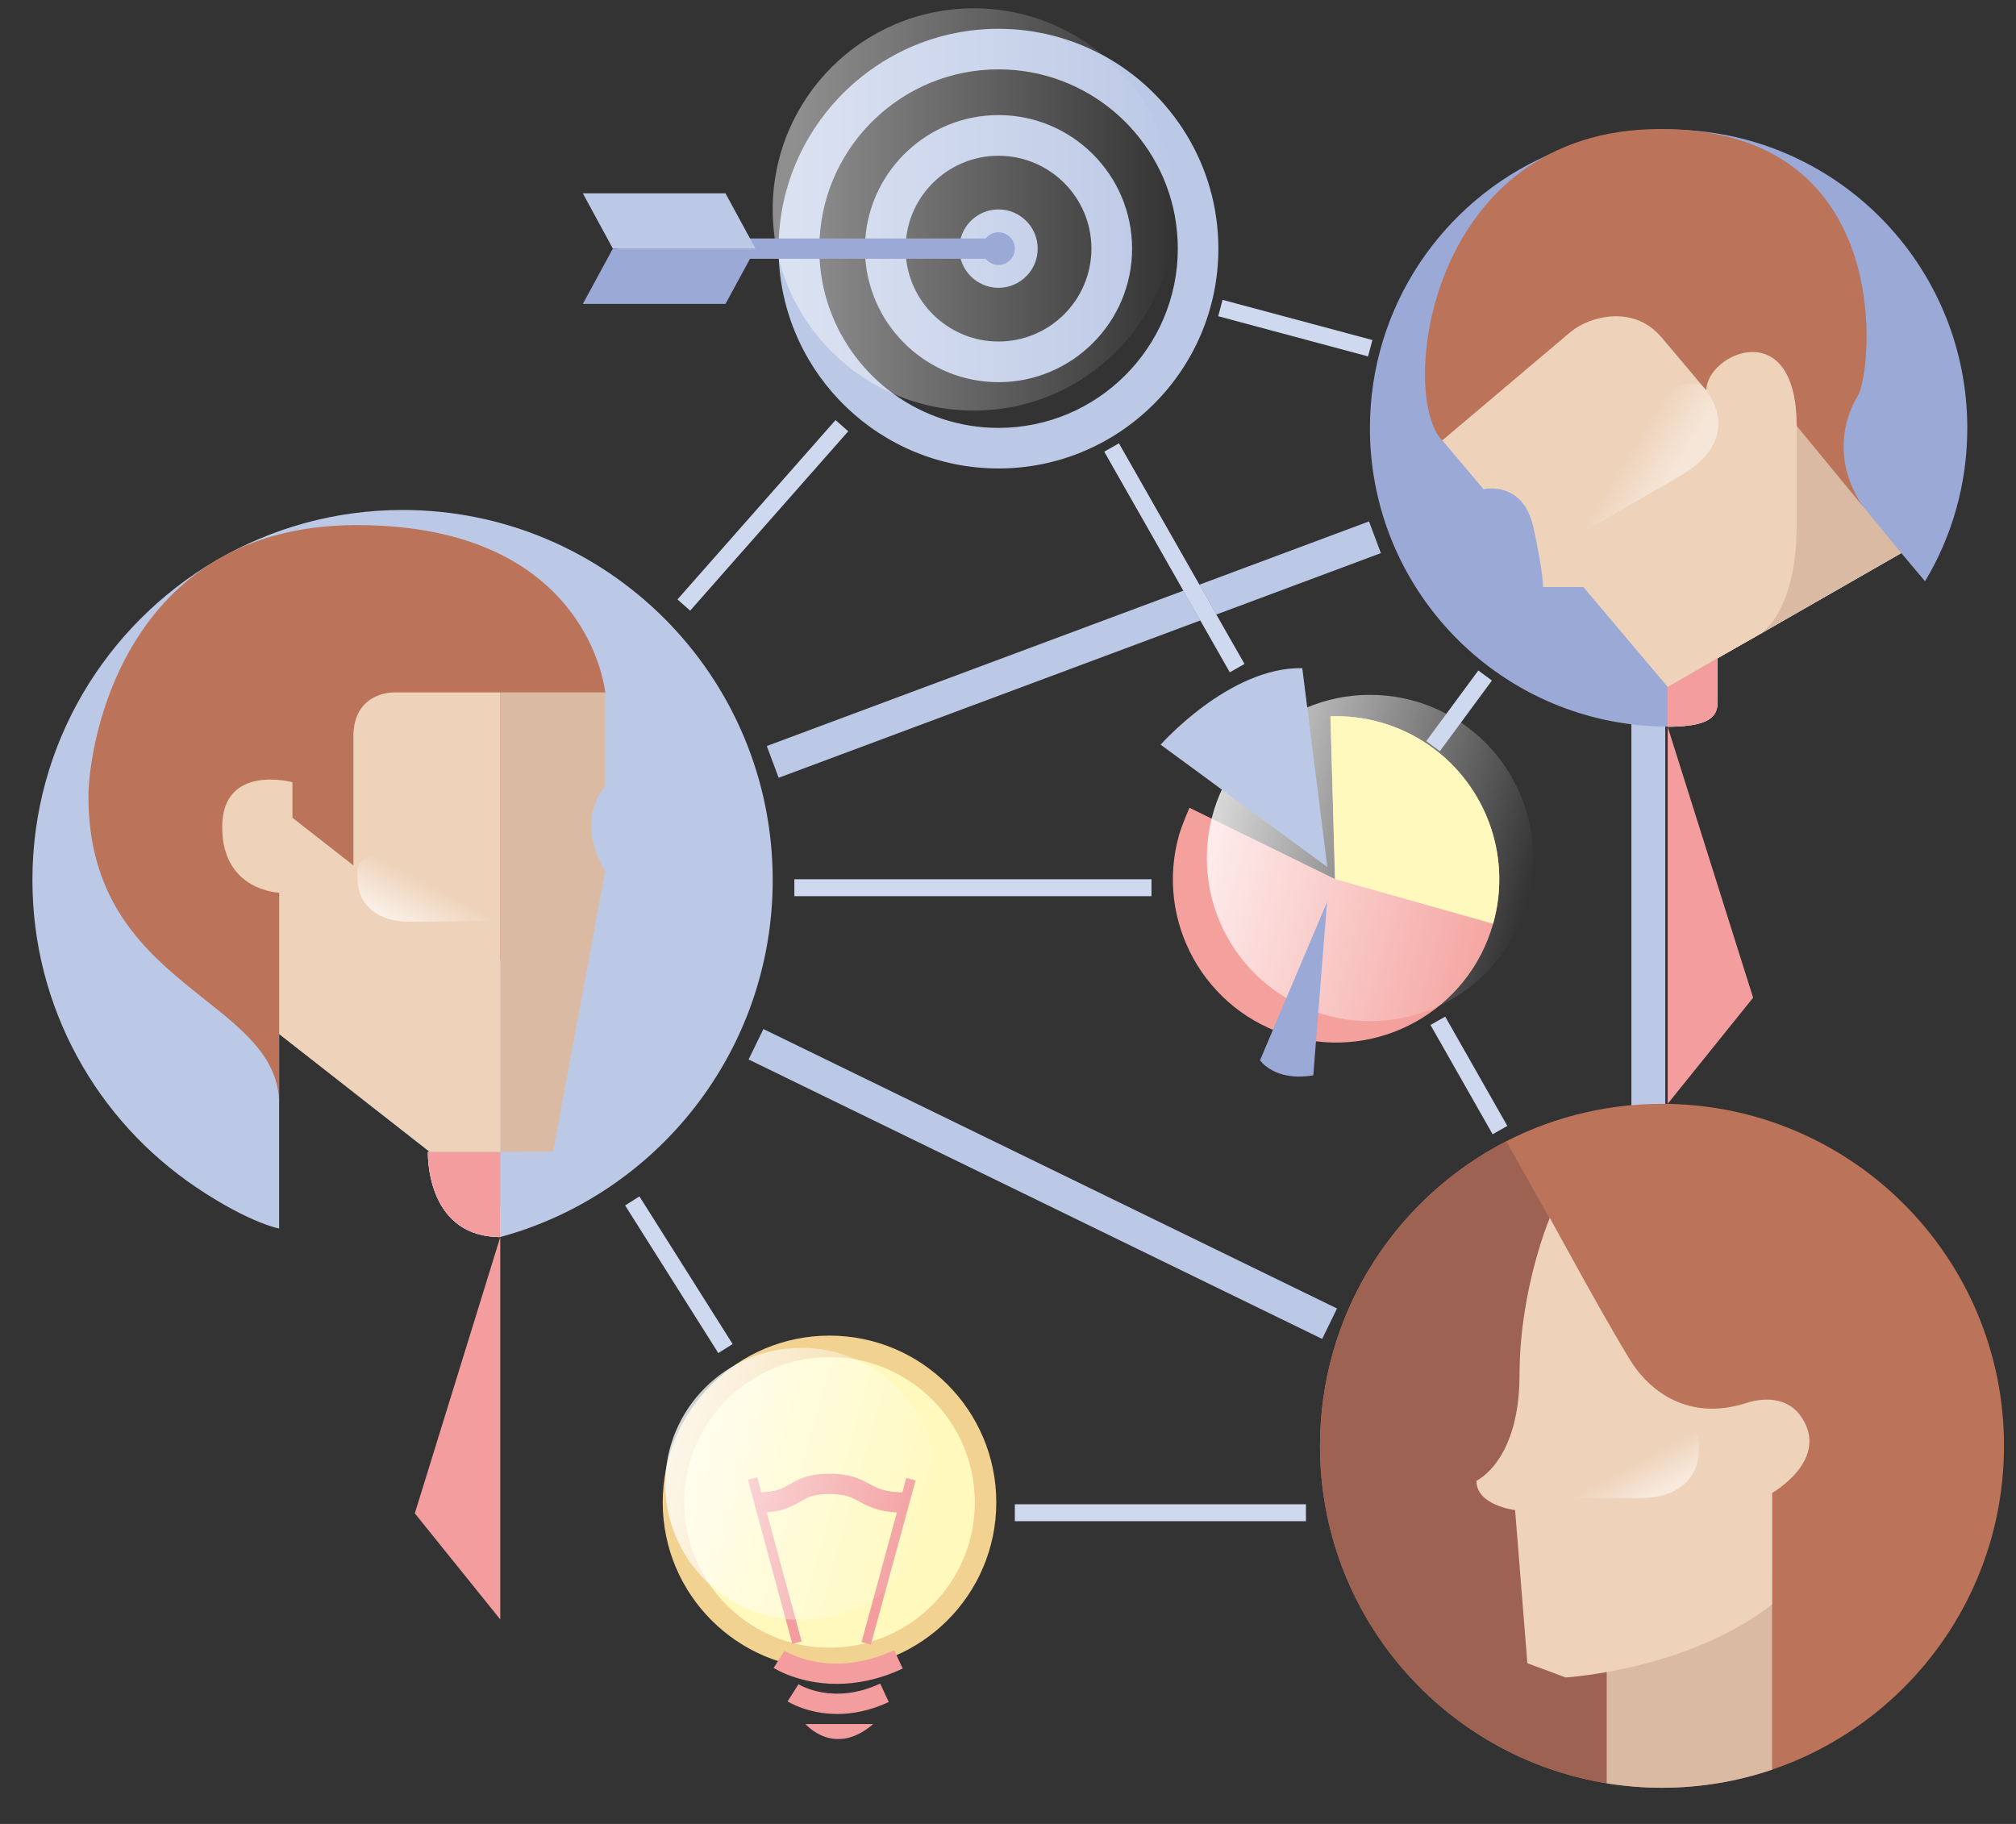 <?xml version="1.0" encoding="utf-8"?>
<!-- Generator: Adobe Illustrator 15.0.0, SVG Export Plug-In . SVG Version: 6.00 Build 0)  -->
<!DOCTYPE svg PUBLIC "-//W3C//DTD SVG 1.1//EN" "http://www.w3.org/Graphics/SVG/1.1/DTD/svg11.dtd">
<svg version="1.1" id="Layer_1" xmlns="http://www.w3.org/2000/svg" xmlns:xlink="http://www.w3.org/1999/xlink" x="0px" y="0px"
	 width="168px" height="152px" viewBox="0 0 168 152" enable-background="new 0 0 168 152" xml:space="preserve">
<rect x="0" y="0" width="168" height="152" fill="#333333" stroke="none"/>
<g>
	<g>
		<g>
			<path fill="#F4A09C" d="M124.426,76.982c-2.044,7.227-9.558,11.429-16.785,9.387c-7.227-2.045-11.428-9.559-9.386-16.785
				c0.225-0.794,0.865-2.27,0.865-2.27l12.133,5.944l-0.381-13.568c1.373-0.047,2.775,0.115,4.167,0.507
				C122.266,62.242,126.468,69.755,124.426,76.982z"/>
			
				<linearGradient id="SVGID_1_" gradientUnits="userSpaceOnUse" x1="-140.791" y1="-26.762" x2="-113.596" y2="-26.762" gradientTransform="matrix(0.962 0.272 -0.272 0.962 229.286 131.854)">
				<stop  offset="0" style="stop-color:#FFFFFF;stop-opacity:0.81"/>
				<stop  offset="1" style="stop-color:#FFFFFF;stop-opacity:0"/>
			</linearGradient>
			<circle fill="url(#SVGID_1_)" cx="114.167" cy="71.504" r="13.597"/>
			<path fill="#BCC9E6" d="M110.613,72.258l-13.894-10.2c0,0,5.735-6.496,11.804-6.376L110.613,72.258z"/>
		</g>
		<path fill="#FFF9BE" d="M124.426,76.982l-13.173-3.724l-0.381-13.568c1.373-0.047,2.775,0.115,4.167,0.507
			c4.342,1.229,7.592,4.431,9.053,8.359C125.061,71.168,125.24,74.098,124.426,76.982z"/>
	</g>
	<g>
		<g>
			<circle fill="#F2D291" cx="69.125" cy="125.205" r="13.899"/>
			<circle fill="#FFF9BE" cx="69.126" cy="125.205" r="12.109"/>
			<path fill="#F39D9E" d="M69.731,140.329c-3.123,0-5.137-1.251-5.261-1.33l0.908-1.429c0.156,0.098,3.912,2.384,9.134-0.052
				l0.715,1.533C73.18,140.008,71.313,140.329,69.731,140.329z"/>
			<path fill="#F39D9E" d="M69.774,142.837c-2.454,0-4.043-0.988-4.142-1.051l0.911-1.426l-0.455,0.713l0.45-0.716
				c0.118,0.073,2.916,1.766,6.811-0.052l0.716,1.535C72.467,142.586,71.011,142.837,69.774,142.837z"/>
			<path fill="#F39D9E" d="M72.766,143.677c-3.257,2.813-5.64,0-5.64,0H72.766z"/>
		</g>
		
			<rect x="57.444" y="129.688" transform="matrix(0.261 0.965 -0.965 0.261 173.257 33.825)" fill="#F39D9E" width="14.177" height="0.802"/>
		
			<rect x="73.612" y="123.001" transform="matrix(0.965 0.263 -0.263 0.965 36.837 -14.89)" fill="#F39D9E" width="0.802" height="14.175"/>
		<path fill="#F39D9E" d="M75.486,126.066c-2.169,0-3.076-0.493-3.878-0.928c-0.647-0.353-1.159-0.631-2.482-0.631
			c-1.344,0-1.838,0.283-2.463,0.644c-0.748,0.429-1.597,0.915-3.603,0.915v-1.691c1.555,0,2.113-0.321,2.759-0.692
			c0.709-0.406,1.512-0.867,3.307-0.867c1.754,0,2.571,0.443,3.292,0.835c0.684,0.373,1.33,0.725,3.068,0.725V126.066z"/>
		
			<linearGradient id="SVGID_2_" gradientUnits="userSpaceOnUse" x1="-169.95" y1="36.32" x2="-147.281" y2="36.32" gradientTransform="matrix(0.962 0.272 -0.272 0.962 229.286 131.854)">
			<stop  offset="0" style="stop-color:#FFFFFF;stop-opacity:0.81"/>
			<stop  offset="1" style="stop-color:#FFFFFF;stop-opacity:0"/>
		</linearGradient>
		<circle fill="url(#SVGID_2_)" cx="66.771" cy="123.662" r="11.335"/>
	</g>
	<path fill="#9BA9D7" d="M110.586,75.174l-5.583,13.186c0,0,1.214,1.809,4.438,1.254L110.586,75.174z"/>
	<g>
		<path fill="#BCC9E6" d="M64.392,73.34c0,14.21-9.61,26.19-22.7,29.75c-0.16,0.05-0.3-0.01-0.3-0.01
			c-5.971-0.22-5.73-7.08-5.73-7.08h0.15l-5.521-4.32l-7.02-5.51h-0.011v16.19c0.33,0.109-2.31-0.301-6.949-3.44
			c-4.101-2.77-7.511-6.5-9.881-10.87c-2.38-4.37-3.729-9.39-3.729-14.71c0-11.36,6.149-21.281,15.3-26.632
			c0.034-0.021,0.07-0.04,0.104-0.06c4.543-2.633,9.815-4.148,15.445-4.148C50.581,42.5,64.392,56.31,64.392,73.34z"/>
		<polygon fill="#F39D9E" points="41.69,103.094 41.69,134.96 34.568,126.118 		"/>
		<path fill="#BB7359" d="M50.431,57.7c0,0-3,12.35-8.739,22.319c-3.04,5.271-6.851,9.881-11.38,11.65
			c-0.011,0.01-0.021,0.01-0.021,0.01l-7.02-5.51h-0.011v5.86c0-8.94-15.89-9.561-15.89-25.64c0-4.32,2.92-22.63,22.35-22.63
			C49.161,43.76,50.431,57.7,50.431,57.7z"/>
		<path fill="#DBBAA3" d="M41.69,57.701h8.742v7.853c0,0-2.605,2.567,0,7.065l-4.34,23.359l-4.402,0.02V57.701z"/>
		<path fill="#F4F2EF" d="M41.691,100.6v2.261l-0.3,0.22c-5.971-0.22-5.73-7.08-5.73-7.08h0.15L41.691,100.6z"/>
		<path fill="#EED2B9" d="M41.69,57.701h-8.805c0,0-3.434-0.113-3.434,3.67v10.751l-5.081-3.973v-2.962c0,0-5.853-1.584-5.853,3.743
			c0,5.329,4.749,5.465,4.749,5.465v11.777l12.575,9.825h5.848V57.701z"/>
		
			<linearGradient id="SVGID_3_" gradientUnits="userSpaceOnUse" x1="-95.181" y1="458.1" x2="-91.725" y2="451.711" gradientTransform="matrix(1 -0.011 0.011 1 123.312 -378.752)">
			<stop  offset="0.127" style="stop-color:#FFFFFF"/>
			<stop  offset="1" style="stop-color:#FFFFFF;stop-opacity:0"/>
		</linearGradient>
		<path fill="url(#SVGID_3_)" d="M29.808,73.476c0.008,0.641,0.427,3.384,4.508,3.34c4.081-0.047,8.441-0.095,8.441-0.095
			l0.005-3.388C28.451,68.955,29.795,72.296,29.808,73.476z"/>
		<path fill="#F39D9E" d="M41.691,96v7.09c-0.101,0-0.2,0-0.3-0.01c-5.971-0.22-5.73-7.08-5.73-7.08H41.691z"/>
	</g>
	<g>
		<path fill="#BCC9E6" d="M91.911,4.6c0,0,0,0-0.01,0c-2.59-1.4-5.55-2.2-8.69-2.2c-9.819,0-17.859,7.76-18.31,17.47
			c-0.01,0.28-0.021,0.56-0.021,0.85c0,0.28,0.011,0.55,0.021,0.82v0.03c0.45,9.71,8.49,17.47,18.31,17.47
			c10.101,0,18.32-8.22,18.32-18.32C101.531,13.76,97.631,7.7,91.911,4.6z M83.211,35.66c-3.26,0-6.28-1.05-8.74-2.83
			c-3.54-2.56-5.92-6.63-6.17-11.26c-0.02-0.28-0.029-0.57-0.029-0.85c0-0.28,0.01-0.57,0.029-0.85
			c0.431-7.84,6.95-14.09,14.91-14.09c7.3,0,13.391,5.25,14.69,12.19c0,0.01,0,0.01,0,0.01c0.16,0.89,0.25,1.8,0.25,2.74
			C98.151,28.96,91.441,35.66,83.211,35.66z"/>
		<path fill="#BCC9E6" d="M83.211,9.59c-5.85,0-10.66,4.54-11.1,10.28c-0.021,0.28-0.03,0.56-0.03,0.85c0,0.29,0.01,0.57,0.03,0.85
			c0.439,5.74,5.25,10.28,11.1,10.28c6.13,0,11.13-4.99,11.13-11.13C94.341,14.58,89.341,9.59,83.211,9.59z M83.211,28.46
			c-3.979,0-7.28-3.02-7.7-6.89c-0.029-0.28-0.05-0.56-0.05-0.85c0-0.29,0.021-0.57,0.05-0.85c0.42-3.87,3.721-6.89,7.7-6.89
			c4.271,0,7.74,3.47,7.74,7.74S87.481,28.46,83.211,28.46z"/>
		<circle fill="#BCC9E6" cx="83.209" cy="20.719" r="3.265"/>
		<linearGradient id="SVGID_4_" gradientUnits="userSpaceOnUse" x1="64.392" y1="17.454" x2="97.916" y2="17.454">
			<stop  offset="0.062" style="stop-color:#FFFFFF"/>
			<stop  offset="1" style="stop-color:#FFFFFF;stop-opacity:0"/>
		</linearGradient>
		<circle opacity="0.45" fill="url(#SVGID_4_)" cx="81.154" cy="17.454" r="16.762"/>
		<rect x="51.481" y="19.873" fill="#9BA9D7" width="31.727" height="1.693"/>
		<polygon fill="#BCC9E6" points="62.959,20.719 51.072,20.719 48.569,16.111 60.457,16.111 		"/>
		<polygon fill="#9BA9D7" points="62.959,20.719 51.072,20.719 48.569,25.327 60.457,25.327 		"/>
		<circle fill="#9BA9D7" cx="83.208" cy="20.719" r="1.361"/>
	</g>
	<g>
		<g>
			<line fill="none" x1="63.061" y1="87.017" x2="110.872" y2="110.279"/>
			
				<rect x="60.381" y="97.237" transform="matrix(0.899 0.438 -0.438 0.899 51.925 -28.106)" fill="#BCC9E6" width="53.17" height="2.821"/>
		</g>
		<polygon fill="#BCC9E6" points="115.074,46.095 101.361,51.213 100.652,49.965 99.951,48.725 114.085,43.452 114.579,44.774 		"/>
		<line fill="none" x1="100.652" y1="49.965" x2="99.315" y2="50.467"/>
		<polygon fill="#BCC9E6" points="100.024,51.708 64.889,64.816 63.898,62.172 98.613,49.227 99.315,50.467 		"/>
		<polygon fill="#BCC9E6" points="101.361,51.213 100.024,51.708 99.315,50.467 98.613,49.227 99.951,48.725 100.652,49.965 		"/>
		<g>
			<polygon fill="#CED8EE" points="103.71,55.334 102.483,56.028 100.024,51.708 99.315,50.467 98.613,49.227 92.02,37.64 
				93.246,36.946 99.951,48.725 100.652,49.965 101.361,51.213 			"/>
			
				<rect x="117.196" y="88.984" transform="matrix(0.494 0.869 -0.869 0.494 139.866 -61.079)" fill="#CED8EE" width="10.481" height="1.41"/>
			
				<rect x="62.899" y="32.998" transform="matrix(0.75 0.661 -0.661 0.75 44.265 -31.316)" fill="#CED8EE" width="1.412" height="19.929"/>
			
				<rect x="49.304" y="105.469" transform="matrix(0.534 0.846 -0.846 0.534 116.185 1.673)" fill="#CED8EE" width="14.543" height="1.41"/>
			<rect x="84.569" y="125.362" fill="#CED8EE" width="24.26" height="1.41"/>
			
				<rect x="101.461" y="26.643" transform="matrix(0.966 0.259 -0.259 0.966 10.77 -27.026)" fill="#CED8EE" width="12.926" height="1.411"/>
			
				<rect x="120.859" y="55.618" transform="matrix(0.805 0.593 -0.593 0.805 58.882 -60.566)" fill="#CED8EE" width="1.41" height="7.32"/>
			<rect x="66.196" y="73.274" fill="#CED8EE" width="29.762" height="1.41"/>
		</g>
		<g>
			<line fill="none" x1="137.36" y1="60.15" x2="137.36" y2="92.912"/>
			<rect x="135.949" y="60.15" fill="#BCC9E6" width="2.822" height="32.762"/>
		</g>
	</g>
	<g>
		<path fill="#BB7359" d="M167,120.487c0,15.74-12.76,28.499-28.502,28.499c-1.565,0-3.103-0.126-4.602-0.371
			c-13.553-2.198-23.897-13.954-23.897-28.128c0-10.74,5.941-20.089,14.715-24.947c4.086-2.263,8.785-3.551,13.784-3.551
			C154.24,91.989,167,104.749,167,120.487z"/>
		<path fill="#9E6252" d="M133.896,109.988v38.627c-13.553-2.198-23.897-13.954-23.897-28.128c0-10.74,6.078-20.481,15.521-25.376
			L133.896,109.988z"/>
		<path fill="#DBBAA3" d="M147.673,124.423v23.055c-2.881,0.979-5.964,1.509-9.175,1.509c-1.565,0-3.103-0.126-4.602-0.371v-24.192
			H147.673z"/>
		<path fill="#EED2B9" d="M147.671,124.423l-0.003,9.278c-6.995,5.492-17.2,6.093-17.2,6.093l-3.188-1.186l-1.022-12.761
			c0,0-3.249-0.388-3.219-2.449c0,0,3.58-1.604,3.588-8.813c0.013-7.207,2.524-13.093,2.524-13.093s5.747,10.526,7.023,12.35
			c1.277,1.825,4.341,4.69,9.344,3.081c1.724-0.554,3.531-0.355,4.548,1.095C152.591,121.626,147.671,124.423,147.671,124.423z"/>
		
			<linearGradient id="SVGID_5_" gradientUnits="userSpaceOnUse" x1="2173.646" y1="125.585" x2="2175.217" y2="122.682" gradientTransform="matrix(-1 0 0 1 2309.852 0)">
			<stop  offset="0.062" style="stop-color:#FFFFFF"/>
			<stop  offset="1" style="stop-color:#FFFFFF;stop-opacity:0"/>
		</linearGradient>
		<path opacity="0.5" fill="url(#SVGID_5_)" d="M141.553,121.11c0,0.708-0.429,3.734-4.925,3.734c-4.499,0-9.302,0-9.302,0
			l-0.047-3.734C142.991,116.114,141.553,119.811,141.553,121.11z"/>
	</g>
	<g>
		<path fill="#9BA9D7" d="M163.941,35.68c0,4.66-1.28,9.03-3.521,12.76l-1.979-2.35l-11.67,6.69c-0.061,0.03-0.091,0.05-0.091,0.05
			c-0.909,0.52-2.25,1.28-3.56,2.03v2.92c0,1.19,0.42,2.62-3.47,2.77c-0.21,0.01-0.44,0.01-0.681,0.01c-0.069,0-0.13,0-0.199-0.01
			c-0.471,0-0.94-0.01-1.41-0.06c-0.47-0.02-0.95-0.06-1.41-0.13c-12.28-1.51-21.79-11.98-21.79-24.68
			c0-10.15,6.08-18.88,14.79-22.74c3.09-1.39,6.5-2.15,10.1-2.15c0.38,0,0.761,0.01,1.141,0.03c0.25,0.01,0.5,0.03,0.739,0.05
			C153.801,11.82,163.941,22.56,163.941,35.68z"/>
		<path fill="#F4F2EF" d="M158.441,46.09l-11.67,6.69c-0.061,0.03-0.091,0.05-0.091,0.05c-0.909,0.52-2.25,1.28-3.56,2.03v2.92
			c0,1.19,0.42,2.62-3.47,2.77c-0.21,0.01-0.44,0.01-0.681,0.01v-6.41l1.921-0.79l7.739-3.21L158.441,46.09z"/>
		<path fill="#F39D9E" d="M139.651,60.55c-0.21,0.01-0.44,0.01-0.681,0.01v-4.9l0.971-0.38l3.18-1.24c0,0,0,0.33,0,0.82v2.92
			C143.121,58.97,143.541,60.4,139.651,60.55z"/>
		<path fill="#BB7359" d="M120.189,36.702c-3.641-3.64-1.32-25.951,18.176-25.951c19.882,0,17.628,20.371,16.453,22.231
			c-1.175,1.86-2.32,5.932,1.049,10.064L142.187,32.54l-3.75-4.442L120.189,36.702z"/>
		<path fill="#DBBAA3" d="M158.441,46.09l-11.67,6.69c-0.061,0.03-0.091,0.05-0.091,0.05c-0.909,0.52-2.25,1.28-3.56,2.03
			l-1.19,0.68c-0.1,0.06-0.199,0.12-0.3,0.17l-0.55,0.32c-1.22,0.7-2.11,1.21-2.11,1.21l0.971-1.96l0.95-1.92l7.81-15.82l1.02-2.05
			l5.49,6.67L158.441,46.09z"/>
		<path fill="#EED2B9" d="M149.721,35.49v8.27c0,2.95-0.489,5-1.09,6.39c-0.72,1.72-1.59,2.43-1.859,2.63
			c-0.061,0.03-0.091,0.05-0.091,0.05c-0.909,0.52-2.25,1.28-3.56,2.03c-0.4,0.23-0.8,0.46-1.19,0.68c-0.1,0.06-0.199,0.12-0.3,0.17
			c-0.189,0.11-0.37,0.22-0.55,0.32c-1.22,0.7-2.11,1.21-2.11,1.21l-7.029-8.32h-3.37c0,0,0.1-0.85-0.771-4.9
			c-0.859-4.04-4.17-3.25-4.17-3.25l-3.439-4.07l10.68-9.03c0.021-0.01,0.04-0.02,0.06-0.04c1.49-1.24,5.171-2.29,7.5,0.46
			l0.011,0.01l3.55,4.21c0,0,0.01,0,0.02,0.01l0.181,0.22c0-0.01,0-0.01,0-0.02C142.221,29.44,149.721,26.12,149.721,35.49z"/>
		<polygon fill="#F39D9E" points="138.972,60.565 138.972,91.989 146.094,83.146 		"/>
		
			<linearGradient id="SVGID_6_" gradientUnits="userSpaceOnUse" x1="2132.426" y1="49.978" x2="2134.606" y2="45.948" gradientTransform="matrix(-0.866 0.501 0.501 0.866 1960.627 -1070.741)">
			<stop  offset="0.062" style="stop-color:#FFFFFF"/>
			<stop  offset="1" style="stop-color:#FFFFFF;stop-opacity:0"/>
		</linearGradient>
		<path opacity="0.45" fill="url(#SVGID_6_)" d="M142.766,33.519c0.373,0.647,1.563,3.646-2.723,6.125
			c-4.286,2.481-8.862,5.13-8.862,5.13l-2.018-3.383C141.496,28.166,142.078,32.333,142.766,33.519z"/>
	</g>
</g>
</svg>
